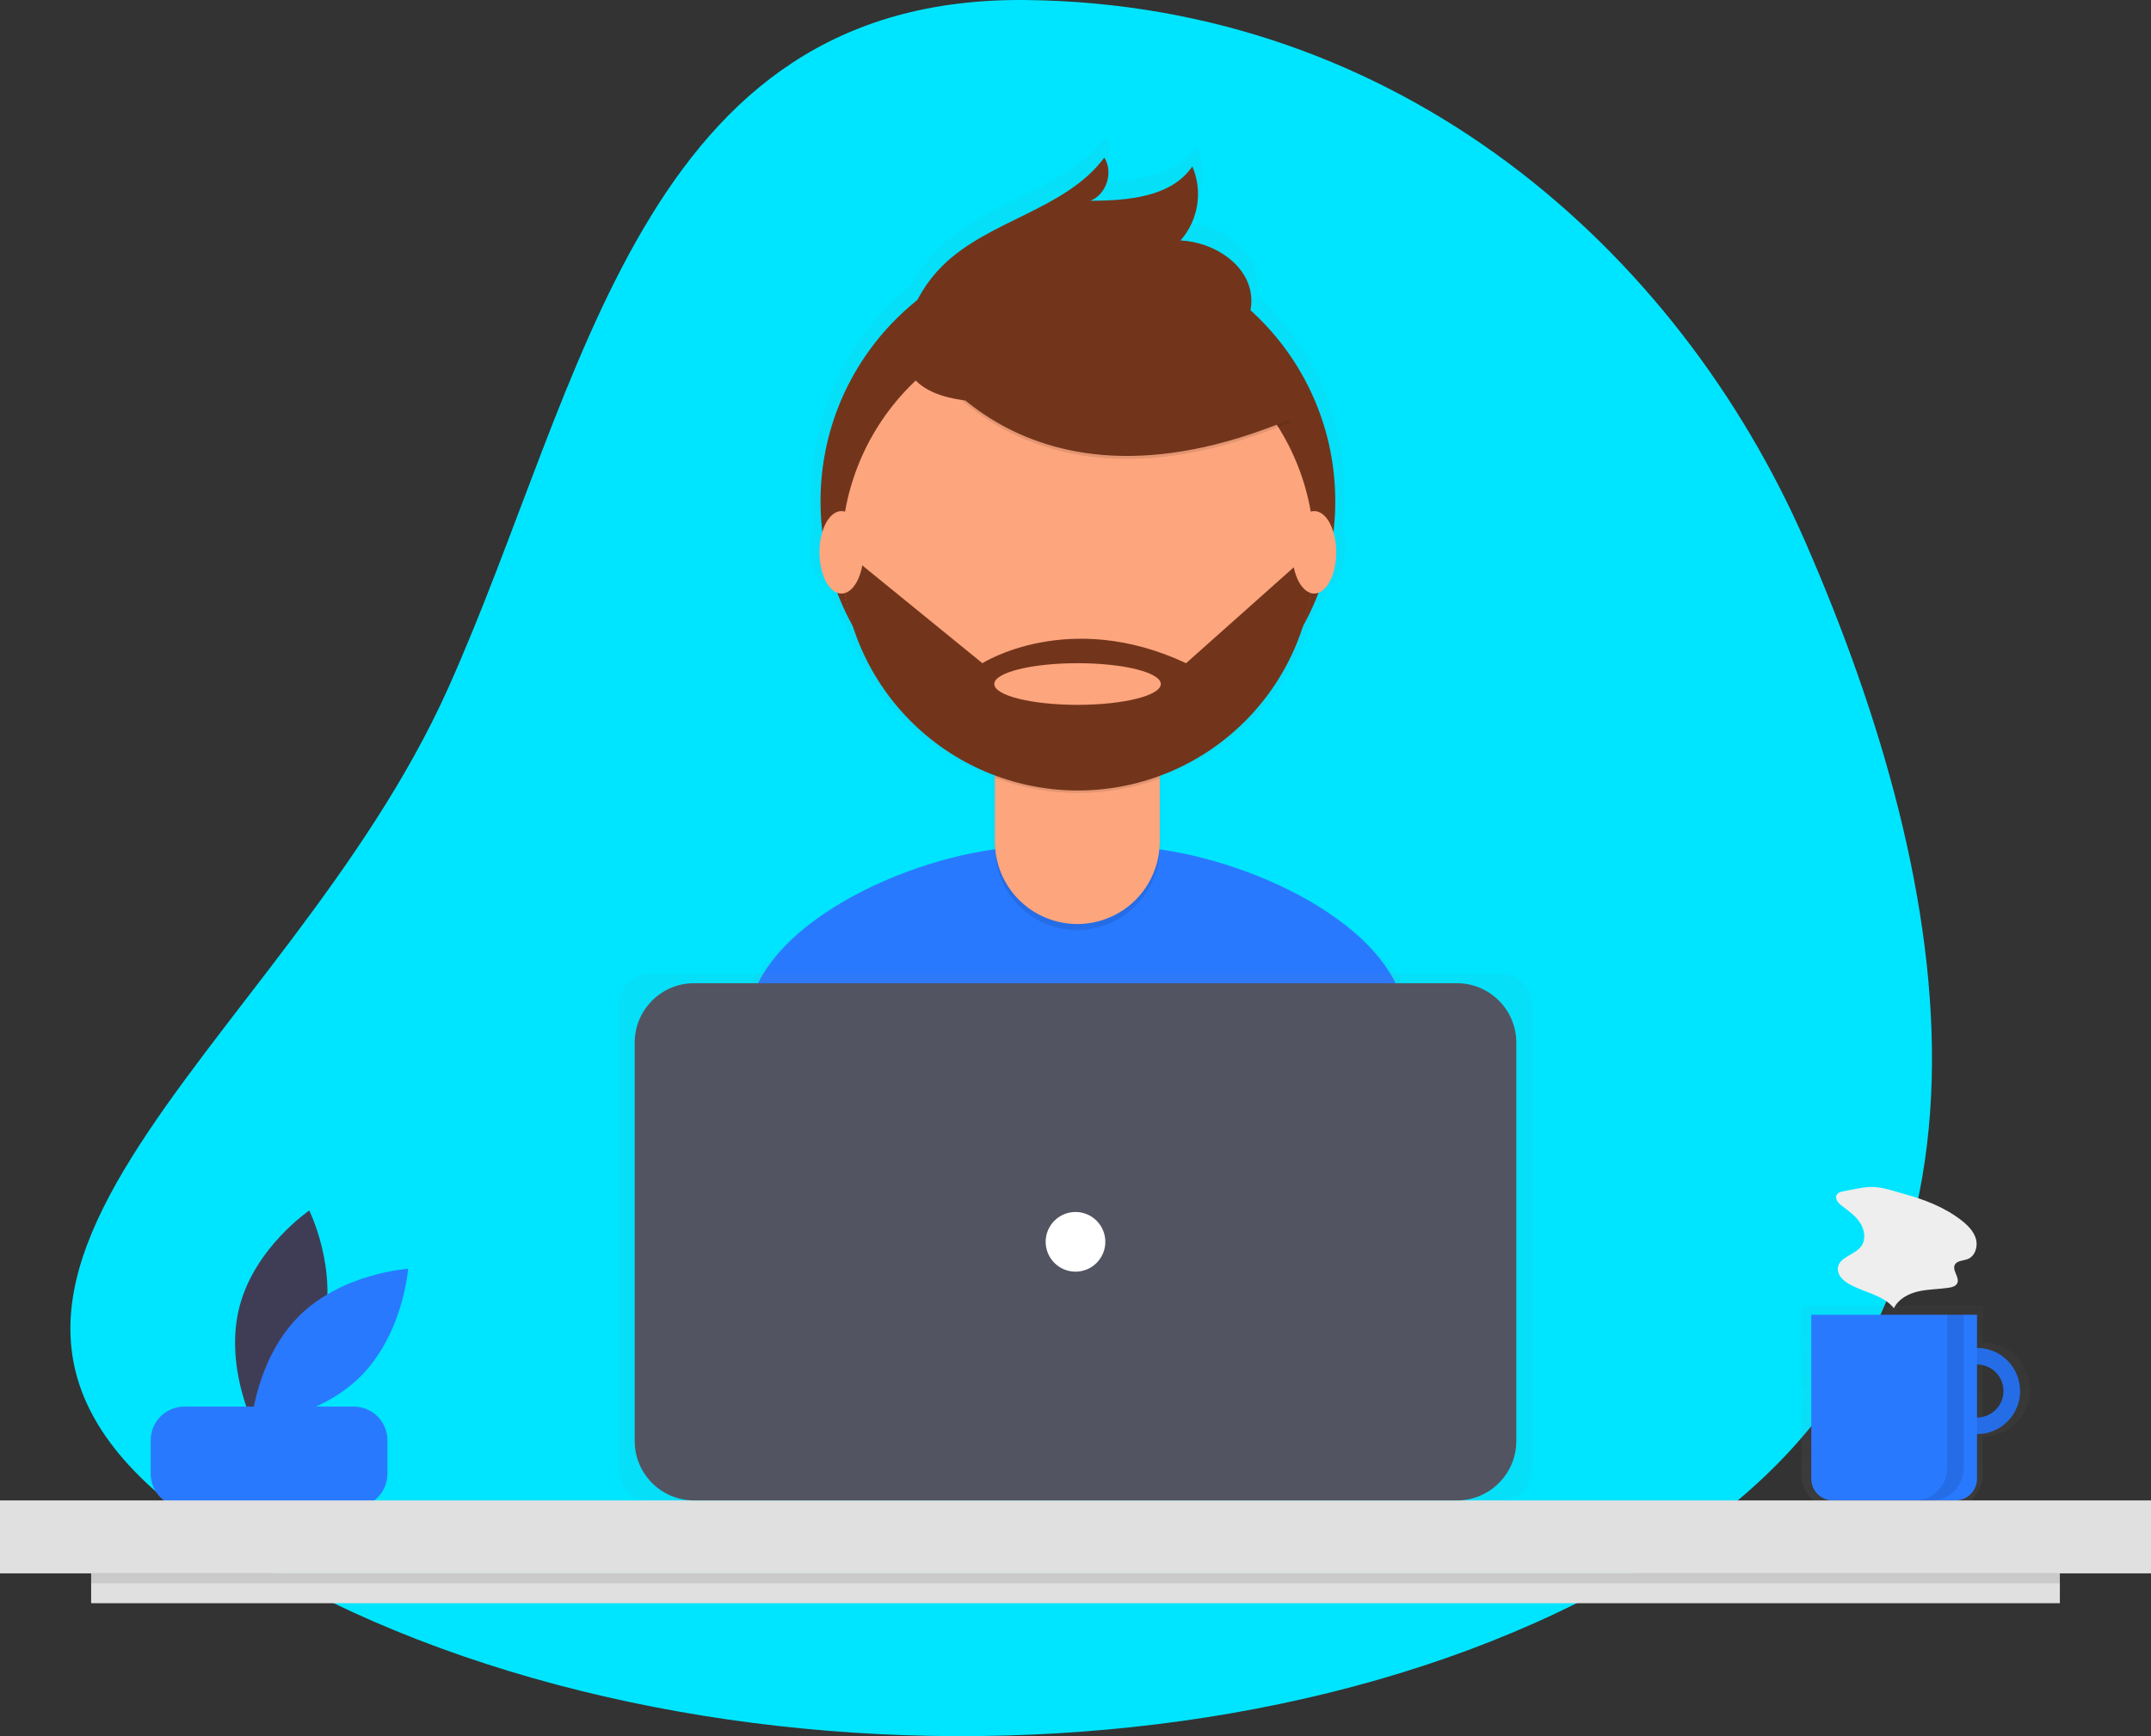 <svg width="550" height="444" viewBox="0 0 550 444" fill="none" xmlns="http://www.w3.org/2000/svg">
<rect x="0" y="0" width="550" height="444" fill="#333333" stroke="none"/>
<path fill-rule="evenodd" clip-rule="evenodd" d="M262.358 0.008C357.58 1.023 428.865 63.376 461.746 138.888C500.078 226.914 518.753 332.522 433.162 392.255C332.967 462.18 156.021 460.311 54.039 392.255C-38.984 330.177 72.577 269.657 114.584 176.002C149.567 98.005 163.645 -1.043 262.358 0.008Z" fill="#00E5FF"/>
<path d="M82.567 339.65C78.612 354.717 64.756 364.133 64.756 364.133C64.756 364.133 57.31 349.12 61.265 334.054C65.219 318.987 79.076 309.571 79.076 309.571C79.076 309.571 86.521 324.584 82.567 339.65Z" fill="#3F3D56"/>
<path d="M76.569 336.463C65.493 347.411 64.254 364.124 64.254 364.124C64.254 364.124 80.972 363.087 92.048 352.139C103.124 341.19 104.363 324.477 104.363 324.477C104.363 324.477 87.645 325.515 76.569 336.463Z" fill="#2979FF"/>
<path d="M90.458 359.721H47.134C42.382 359.721 38.53 363.576 38.53 368.33V376.884C38.53 381.639 42.382 385.493 47.134 385.493H90.458C95.21 385.493 99.062 381.639 99.062 376.884V368.33C99.062 363.576 95.21 359.721 90.458 359.721Z" fill="#2979FF"/>
<g opacity="0.7">
<path opacity="0.7" d="M507.002 343.258V333.972H460.593V376.922C460.593 378.111 460.827 379.288 461.282 380.387C461.737 381.485 462.403 382.483 463.244 383.324C464.084 384.165 465.082 384.832 466.18 385.287C467.278 385.742 468.454 385.976 469.643 385.976H497.952C500.352 385.976 502.654 385.022 504.351 383.324C506.048 381.626 507.002 379.323 507.002 376.922V367.403C510.198 367.397 513.261 366.122 515.519 363.859C517.776 361.596 519.044 358.528 519.044 355.331C519.044 352.133 517.776 349.066 515.519 346.802C513.261 344.539 510.198 343.264 507.002 343.258ZM507.002 362.76V347.901C508.971 347.901 510.86 348.684 512.252 350.077C513.645 351.471 514.427 353.36 514.427 355.331C514.427 357.301 513.645 359.191 512.252 360.584C510.86 361.977 508.971 362.76 507.002 362.76Z" fill="url(#paint0_linear)"/>
</g>
<path d="M505.508 344.712C503.33 344.712 501.2 345.358 499.388 346.569C497.576 347.781 496.164 349.502 495.33 351.516C494.496 353.53 494.278 355.747 494.703 357.885C495.128 360.023 496.178 361.987 497.718 363.529C499.259 365.07 501.222 366.12 503.359 366.545C505.496 366.971 507.711 366.752 509.724 365.918C511.738 365.084 513.458 363.671 514.669 361.858C515.879 360.046 516.525 357.914 516.525 355.734C516.525 352.811 515.365 350.007 513.299 347.94C511.233 345.873 508.43 344.712 505.508 344.712ZM505.508 362.518C504.168 362.518 502.857 362.12 501.742 361.374C500.627 360.629 499.758 359.57 499.245 358.33C498.732 357.091 498.597 355.727 498.859 354.411C499.121 353.095 499.766 351.887 500.714 350.938C501.663 349.989 502.871 349.343 504.186 349.082C505.501 348.82 506.864 348.954 508.103 349.468C509.342 349.981 510.401 350.85 511.146 351.966C511.891 353.081 512.288 354.393 512.288 355.734C512.288 357.533 511.574 359.259 510.302 360.531C509.031 361.803 507.307 362.518 505.508 362.518Z" fill="#2979FF"/>
<path opacity="0.1" d="M505.508 344.712C503.33 344.712 501.2 345.358 499.388 346.569C497.576 347.781 496.164 349.502 495.33 351.516C494.496 353.53 494.278 355.747 494.703 357.885C495.128 360.023 496.178 361.987 497.718 363.529C499.259 365.07 501.222 366.12 503.359 366.545C505.496 366.971 507.711 366.752 509.724 365.918C511.738 365.084 513.458 363.671 514.669 361.858C515.879 360.046 516.525 357.914 516.525 355.734C516.525 352.811 515.365 350.007 513.299 347.94C511.233 345.873 508.43 344.712 505.508 344.712ZM505.508 362.518C504.168 362.518 502.857 362.12 501.742 361.374C500.627 360.629 499.758 359.57 499.245 358.33C498.732 357.091 498.597 355.727 498.859 354.411C499.121 353.095 499.766 351.887 500.714 350.938C501.663 349.989 502.871 349.343 504.186 349.082C505.501 348.82 506.864 348.954 508.103 349.468C509.342 349.981 510.401 350.85 511.146 351.966C511.891 353.081 512.288 354.393 512.288 355.734C512.288 357.533 511.574 359.259 510.302 360.531C509.031 361.803 507.307 362.518 505.508 362.518Z" fill="black"/>
<path d="M463.136 336.233H505.508V378.192C505.508 379.657 504.927 381.062 503.892 382.097C502.856 383.133 501.452 383.715 499.988 383.715H468.656C467.192 383.715 465.788 383.133 464.752 382.097C463.717 381.062 463.136 379.657 463.136 378.192V336.233Z" fill="#2979FF"/>
<path d="M550 383.715H0V402.369H550V383.715Z" fill="#E0E0E0"/>
<g opacity="0.7">
<path opacity="0.7" d="M361.765 258.904C355.87 237.496 322.451 221.863 297.306 218.397C297.31 218.239 297.318 218.082 297.318 217.924V199.598C297.345 199.589 297.372 199.58 297.399 199.57V198.876C306.323 195.555 314.376 190.248 320.949 183.356C327.521 176.464 332.442 168.167 335.338 159.092C336.893 156.281 338.245 153.363 339.387 150.36C342.071 149.382 344.098 144.953 344.098 139.632C344.108 137.811 343.853 135.999 343.341 134.253C343.67 131.543 343.838 128.815 343.844 126.085C343.854 116.541 341.859 107.101 337.987 98.378C334.115 89.655 328.453 81.845 321.369 75.453C321.579 74.356 321.651 73.238 321.581 72.124C321.012 63.328 311.623 57.353 302.822 56.953C305.147 54.314 306.675 51.07 307.23 47.597C307.784 44.123 307.342 40.564 305.954 37.333C300.343 45.512 288.823 46.381 278.907 46.446C283.186 44.788 285.111 38.857 282.623 35C272.26 48.898 252.058 51.471 239.732 63.66C237.047 66.326 234.796 69.397 233.063 72.761C225.052 79.145 218.585 87.256 214.143 96.489C209.7 105.721 207.397 115.838 207.404 126.085C207.41 128.79 207.575 131.493 207.898 134.179C207.37 135.948 207.106 137.785 207.117 139.632C207.117 144.978 209.163 149.42 211.866 150.37C213.012 153.384 214.371 156.312 215.932 159.132C218.819 168.154 223.707 176.406 230.231 183.271C236.755 190.137 244.746 195.437 253.606 198.776V217.924C253.606 218.071 253.614 218.217 253.617 218.363C228.377 221.77 194.691 237.526 188.848 259.106C183.803 277.741 178.418 298.208 175.738 310.224C198.706 326.371 246.902 335.853 277.106 335.853C305.803 335.853 352.708 327.295 375 312.592C372.585 299.389 367.03 278.024 361.765 258.904Z" fill="url(#paint1_linear)"/>
</g>
<path d="M277.044 330.537C304.727 330.537 349.975 322.282 371.479 308.098C369.15 295.362 363.791 274.752 358.712 256.307C352.244 232.817 311.421 216.532 287.069 216.532H263.602C239.174 216.532 198.292 232.912 191.906 256.502C187.039 274.479 181.843 294.222 179.258 305.814C201.415 321.391 247.907 330.537 277.044 330.537Z" fill="#2979FF"/>
<path d="M275.615 194.025C311.96 194.025 341.424 164.546 341.424 128.182C341.424 91.817 311.96 62.338 275.615 62.338C239.27 62.338 209.806 91.817 209.806 128.182C209.806 164.546 239.27 194.025 275.615 194.025Z" fill="#72351C"/>
<path opacity="0.1" d="M254.375 183.024H296.543V216.775C296.543 222.37 294.321 227.736 290.367 231.692C286.413 235.648 281.051 237.87 275.459 237.87H275.459C269.867 237.87 264.504 235.648 260.55 231.692C256.596 227.736 254.375 222.37 254.375 216.775V183.024H254.375Z" fill="black"/>
<path d="M260.423 181.461H290.494C292.098 181.461 293.637 182.099 294.771 183.234C295.905 184.368 296.543 185.908 296.543 187.513V215.213C296.543 220.807 294.321 226.173 290.367 230.129C286.413 234.085 281.051 236.308 275.459 236.308H275.459C269.867 236.308 264.504 234.085 260.55 230.129C256.596 226.173 254.375 220.807 254.375 215.213V187.513C254.375 185.908 255.012 184.368 256.147 183.234C257.281 182.099 258.819 181.461 260.423 181.461Z" fill="#FDA57D"/>
<path opacity="0.1" d="M254.453 198.954C268.043 204.035 283.003 204.076 296.621 199.071V193.888H254.453V198.954Z" fill="black"/>
<path d="M275.615 201.779C308.995 201.779 336.055 174.705 336.055 141.307C336.055 107.91 308.995 80.836 275.615 80.836C242.235 80.836 215.175 107.91 215.175 141.307C215.175 174.705 242.235 201.779 275.615 201.779Z" fill="#FDA57D"/>
<path opacity="0.1" d="M232.563 86.302C232.563 86.302 258.035 138.033 329.889 107.983L313.161 81.737L283.507 71.087L232.563 86.302Z" fill="black"/>
<path d="M232.563 85.541C232.563 85.541 258.035 137.272 329.889 107.223L313.161 80.977L283.507 70.326L232.563 85.541Z" fill="#72351C"/>
<path d="M232.337 82.046C234.054 76.726 237.022 71.897 240.991 67.962C252.882 56.205 272.37 53.722 282.366 40.316C284.767 44.036 282.91 49.758 278.782 51.357C288.347 51.295 299.46 50.456 304.873 42.566C306.212 45.683 306.639 49.117 306.104 52.467C305.569 55.818 304.095 58.947 301.852 61.493C310.342 61.878 319.4 67.642 319.948 76.127C320.314 81.78 316.771 87.132 312.129 90.374C307.486 93.615 301.869 95.103 296.34 96.323C280.202 99.883 221.806 114.805 232.337 82.046Z" fill="#72351C"/>
<path d="M336.053 141.837H334.451L303.276 169.604C273.242 155.53 251.192 169.604 251.192 169.604L218.497 142.978L215.2 143.392C215.647 159.263 222.315 174.322 233.764 185.316C245.213 196.311 260.524 202.359 276.392 202.154C292.26 201.95 307.411 195.51 318.574 184.225C329.736 172.939 336.015 157.714 336.053 141.837ZM275.523 180.255C263.765 180.255 254.233 177.87 254.233 174.929C254.233 171.988 263.765 169.604 275.523 169.604C287.282 169.604 296.813 171.988 296.813 174.929C296.813 177.87 287.282 180.255 275.523 180.255Z" fill="#72351C"/>
<path d="M215.151 151.797C218.256 151.797 220.773 147.075 220.773 141.25C220.773 135.425 218.256 130.702 215.151 130.702C212.046 130.702 209.529 135.425 209.529 141.25C209.529 147.075 212.046 151.797 215.151 151.797Z" fill="#FDA57D"/>
<path d="M336.047 151.797C339.152 151.797 341.67 147.075 341.67 141.25C341.67 135.425 339.152 130.702 336.047 130.702C332.942 130.702 330.425 135.425 330.425 141.25C330.425 147.075 332.942 151.797 336.047 151.797Z" fill="#FDA57D"/>
<g opacity="0.7">
<path opacity="0.7" d="M383.74 248.956H166.26C161.726 248.956 158.051 252.634 158.051 257.17V375.501C158.051 380.038 161.726 383.715 166.26 383.715H383.74C388.274 383.715 391.949 380.038 391.949 375.501V257.17C391.949 252.634 388.274 248.956 383.74 248.956Z" fill="url(#paint2_linear)"/>
</g>
<path d="M372.519 251.443H177.481C169.09 251.443 162.288 258.248 162.288 266.644V368.514C162.288 376.909 169.09 383.715 177.481 383.715H372.519C380.91 383.715 387.712 376.909 387.712 368.514V266.644C387.712 258.248 380.91 251.443 372.519 251.443Z" fill="#535461"/>
<path d="M275 325.21C279.212 325.21 282.627 321.793 282.627 317.579C282.627 313.364 279.212 309.948 275 309.948C270.788 309.948 267.373 313.364 267.373 317.579C267.373 321.793 270.788 325.21 275 325.21Z" fill="white"/>
<path d="M526.695 402.369H23.305V410H526.695V402.369Z" fill="#E0E0E0"/>
<path opacity="0.1" d="M526.695 402.369H23.305V404.913H526.695V402.369Z" fill="black"/>
<path opacity="0.1" d="M497.881 336.233V375.448C497.881 377.641 497.011 379.743 495.461 381.294C493.912 382.844 491.81 383.715 489.619 383.715H493.856C496.047 383.715 498.149 382.844 499.699 381.294C501.248 379.743 502.119 377.641 502.119 375.448V336.233H497.881Z" fill="black"/>
<path d="M471.497 304.626C470.783 304.748 469.976 304.941 469.626 305.576C469.07 306.585 470.077 307.721 470.997 308.414C472.695 309.694 474.484 310.951 475.639 312.737C476.793 314.523 477.156 317.016 475.894 318.728C474.246 320.963 470.316 321.444 469.935 324.195C469.691 325.961 471.217 327.469 472.764 328.355C476.58 330.542 481.501 331.126 484.265 334.549C485.409 332.196 487.967 330.836 490.517 330.255C493.067 329.674 495.716 329.717 498.301 329.323C499.136 329.196 500.076 328.941 500.449 328.184C501.172 326.716 499.112 324.956 499.823 323.483C500.364 322.362 501.954 322.449 503.114 322C505.004 321.269 505.784 318.835 505.247 316.88C504.711 314.925 503.196 313.397 501.602 312.145C497.308 308.769 492.145 306.783 486.923 305.355C484.494 304.691 481.643 303.65 479.12 303.549C476.685 303.452 473.908 304.213 471.497 304.626Z" fill="#EEEEEE"/>
<defs>
<linearGradient id="paint0_linear" x1="489.83" y1="385.976" x2="489.83" y2="333.972" gradientUnits="userSpaceOnUse">
<stop stop-color="#808080" stop-opacity="0.25"/>
<stop offset="0.535" stop-color="#808080" stop-opacity="0.12"/>
<stop offset="1" stop-color="#808080" stop-opacity="0.1"/>
</linearGradient>
<linearGradient id="paint1_linear" x1="119863" y1="195621" x2="119863" y2="35836.5" gradientUnits="userSpaceOnUse">
<stop stop-color="#808080" stop-opacity="0.25"/>
<stop offset="0.535" stop-color="#808080" stop-opacity="0.12"/>
<stop offset="1" stop-color="#808080" stop-opacity="0.1"/>
</linearGradient>
<linearGradient id="paint2_linear" x1="113767" y1="83206.2" x2="113767" y2="51147.9" gradientUnits="userSpaceOnUse">
<stop stop-color="#808080" stop-opacity="0.25"/>
<stop offset="0.535" stop-color="#808080" stop-opacity="0.12"/>
<stop offset="1" stop-color="#808080" stop-opacity="0.1"/>
</linearGradient>
</defs>
</svg>
